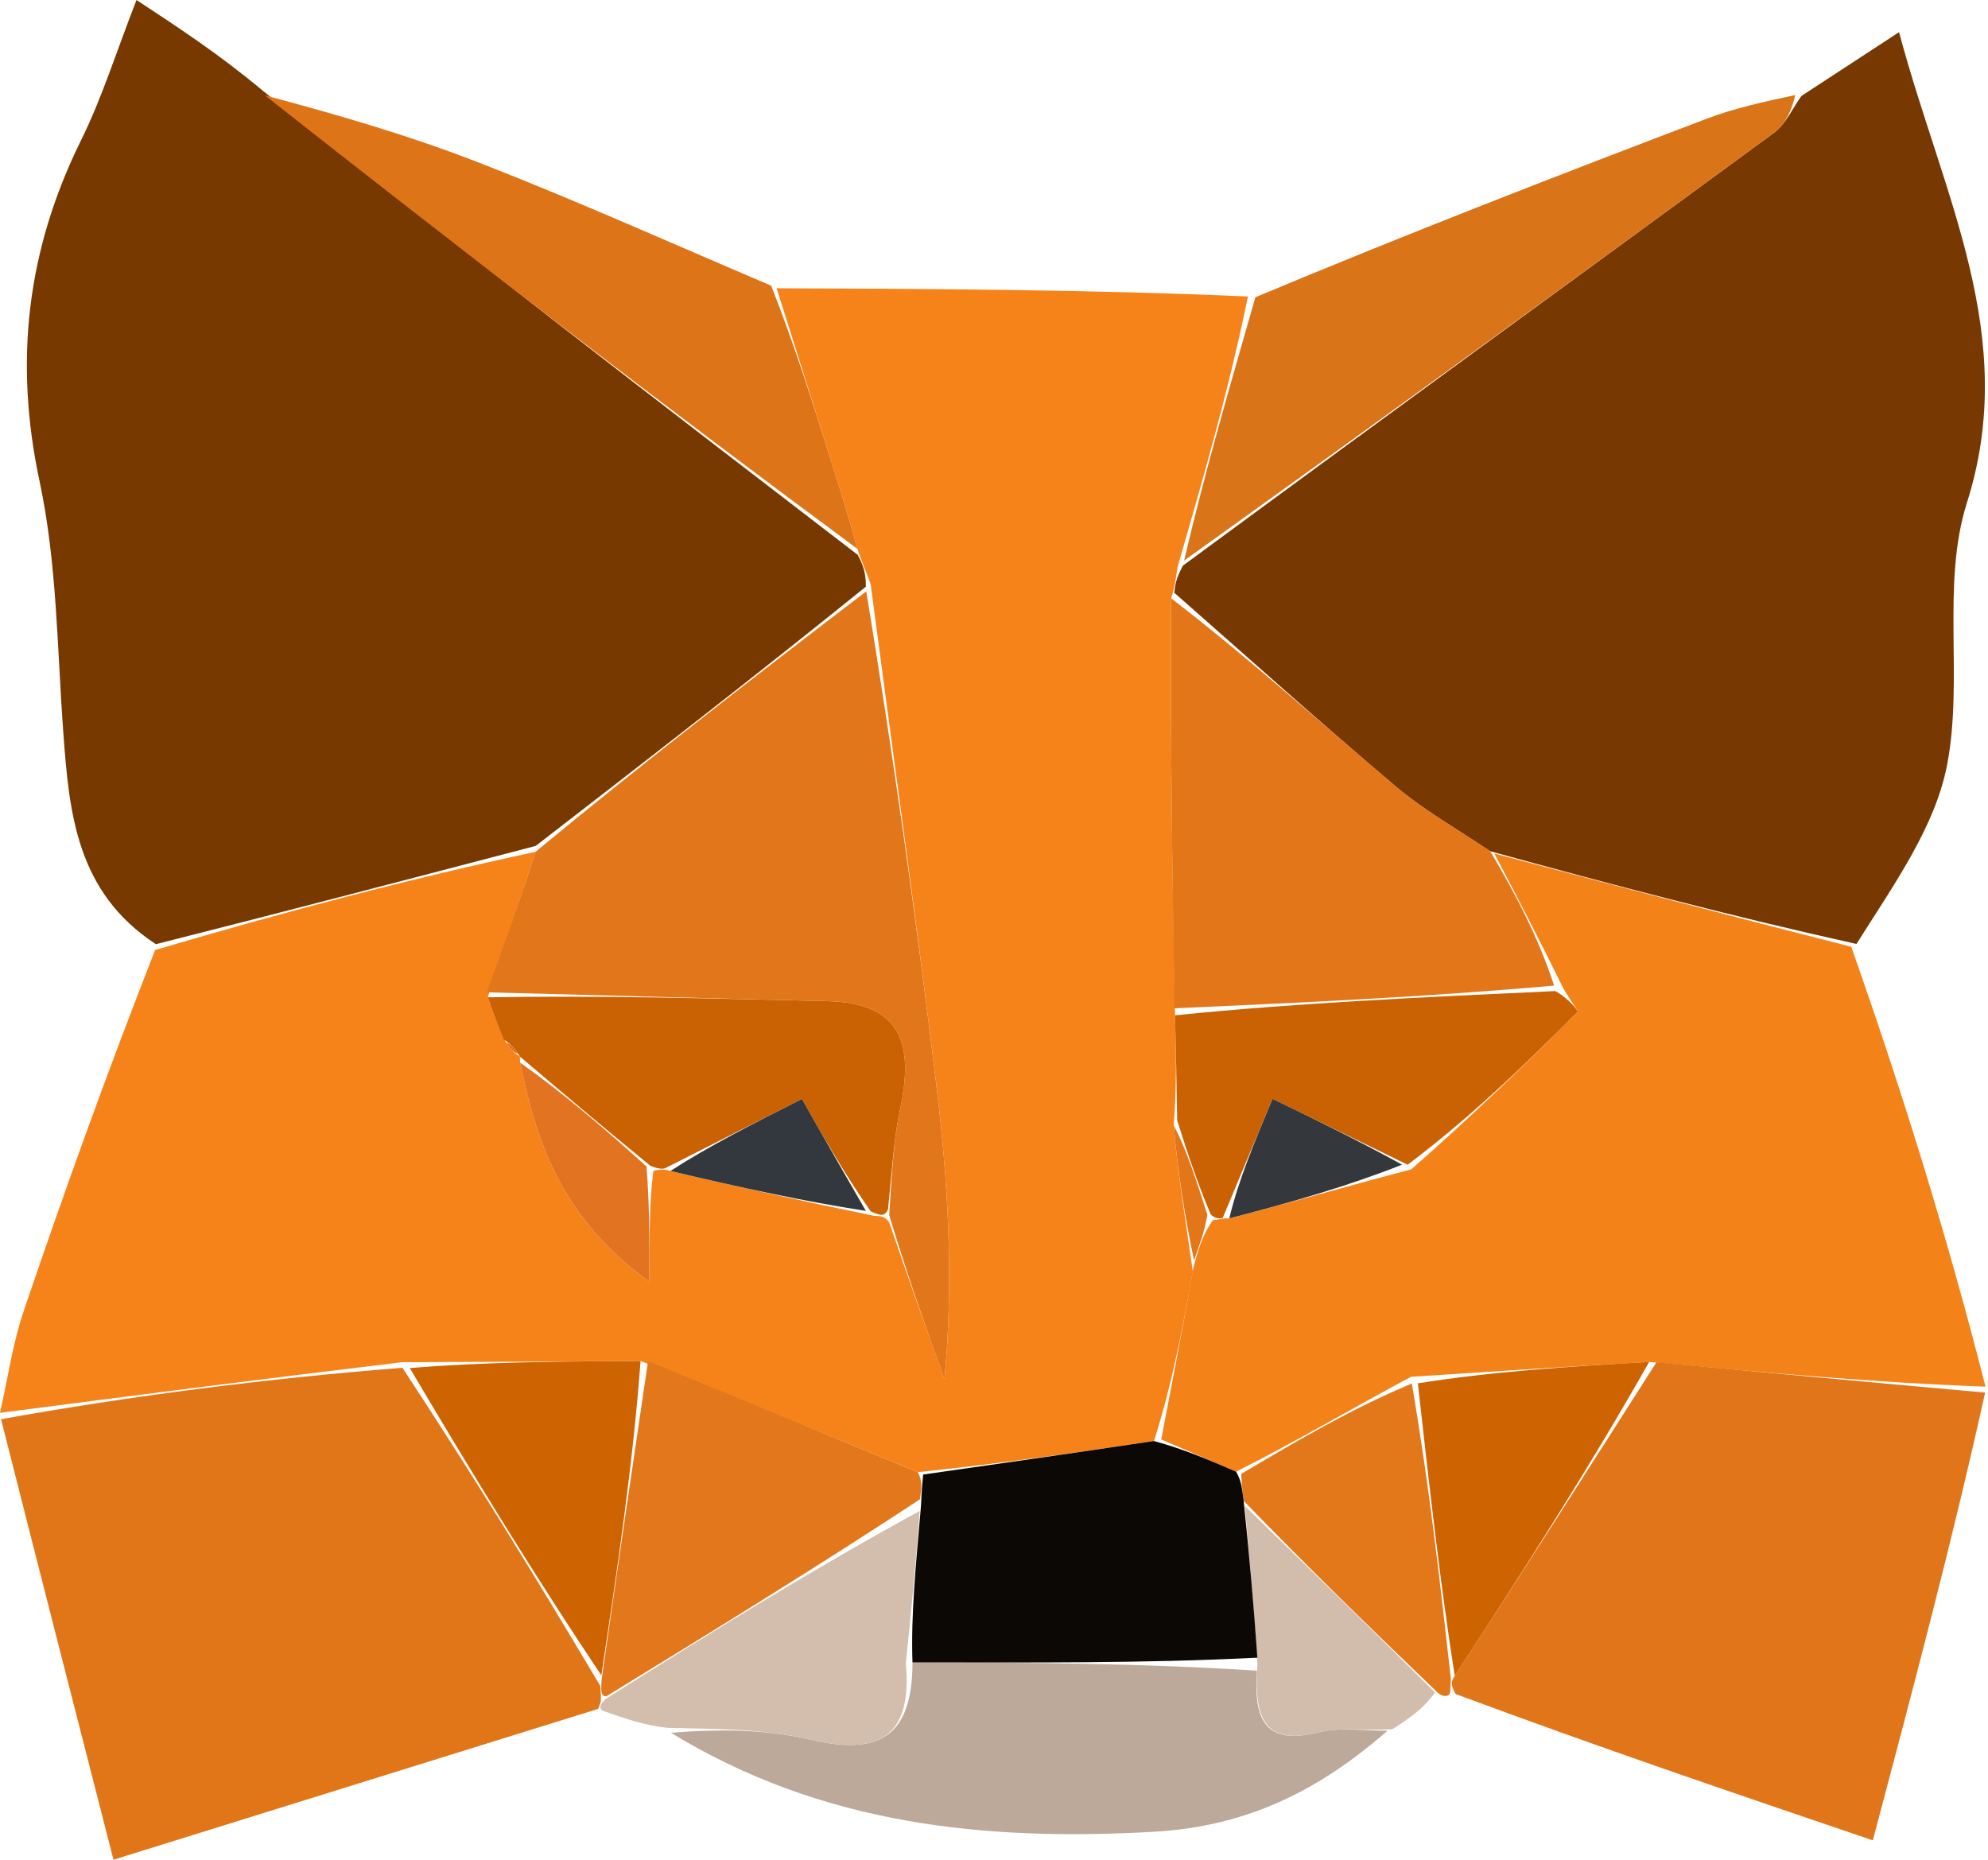 <svg width="124" height="116" viewBox="0 0 124 116" fill="none" xmlns="http://www.w3.org/2000/svg">
<path d="M0 88.123C0.485 85.993 0.79 83.802 1.489 81.744C3.996 74.356 6.636 67.013 9.674 59.258C17.887 56.828 25.652 54.794 33.405 53.131C32.386 56.3 31.379 59.097 30.428 62.205C30.799 63.291 31.116 64.066 31.564 65.048C31.898 65.516 32.142 65.73 32.428 65.895C32.429 65.893 32.423 65.896 32.443 66.278C33.516 71.578 35.203 76.111 40.506 79.954C40.506 76.9 40.506 74.977 40.756 73.022C41.169 72.948 41.332 72.906 41.822 73.035C46.163 74.071 50.175 74.936 54.486 75.829C54.985 75.858 55.185 75.861 55.459 76.231C56.66 79.743 57.786 82.886 58.913 86.03C59.503 79.645 59.122 73.625 58.401 67.645C57.155 57.324 55.698 47.029 54.305 36.43C54.022 35.628 53.764 35.118 53.484 34.239C52.919 32.154 52.375 30.439 51.833 28.723C50.701 25.142 49.57 21.56 48.439 17.979C58.111 18.018 67.784 18.057 77.839 18.492C76.656 24.279 75.09 29.67 73.449 35.375C73.331 36.117 73.289 36.544 73.053 37.325C72.992 46.084 73.124 54.488 73.291 63.328C73.359 65.803 73.393 67.842 73.209 70.192C73.472 73.307 73.951 76.111 74.402 79.314C73.726 83.069 73.077 86.425 71.98 89.881C66.881 90.645 62.231 91.308 57.25 91.821C51.42 89.414 45.92 87.157 39.956 84.891C34.834 84.917 30.177 84.952 25.058 84.967C16.398 86.005 8.199 87.064 0 88.123Z" fill="#F58319"/>
<path d="M33.416 52.761C25.651 54.795 17.885 56.829 9.722 58.892C4.757 55.64 4.317 50.706 3.949 45.697C3.564 40.456 3.557 35.114 2.467 30.013C0.859 22.492 1.691 15.557 5.061 8.738C6.367 6.094 7.251 3.24 8.515 0C11.299 1.832 13.72 3.425 16.387 5.654C28.922 15.729 41.213 25.169 53.503 34.609C53.762 35.119 54.02 35.629 54.007 36.594C46.962 42.287 40.189 47.524 33.416 52.761Z" fill="#773900"/>
<path d="M73.246 36.972C73.288 36.545 73.331 36.118 73.782 35.282C86.353 26.02 98.523 17.179 110.652 8.282C111.388 7.742 111.8 6.76 112.363 5.984C114.185 4.793 116.006 3.603 118.451 2.006C121.212 12.318 125.991 20.945 122.681 31.374C121.076 36.43 122.477 42.37 121.45 47.704C120.709 51.551 118.206 55.059 115.795 58.878C107.8 57.103 100.501 55.168 92.95 53.095C90.804 51.661 88.783 50.516 87.041 49.041C82.378 45.094 77.836 41.005 73.246 36.972Z" fill="#773901"/>
<path d="M93.203 53.232C100.502 55.168 107.802 57.103 115.471 59.053C118.65 68.087 121.46 77.105 123.845 86.49C116.72 86.228 110.02 85.6 102.867 84.95C97.741 85.239 93.067 85.551 88.015 85.873C84.231 87.9 80.825 89.917 77.102 91.793C75.334 91.029 73.882 90.405 72.43 89.781C73.078 86.425 73.727 83.069 74.448 79.015C74.826 77.587 75.13 76.857 75.646 76.113C75.858 76.097 76.266 75.975 76.677 75.993C80.62 74.982 84.152 73.954 88.032 72.932C91.737 69.682 95.1 66.435 98.399 63.123C98.471 63.051 97.806 62.245 97.407 61.44C95.954 58.476 94.578 55.854 93.203 53.232Z" fill="#F38219"/>
<path d="M0.066 88.519C8.198 87.064 16.396 86.005 25.1 85.311C29.546 92.08 33.486 98.485 37.443 105.158C37.475 105.604 37.491 105.782 37.473 106.123C37.44 106.285 37.307 106.588 37.307 106.588C27.394 109.674 17.481 112.759 7.078 115.997C4.711 106.765 2.423 97.84 0.066 88.519Z" fill="#E17619"/>
<path d="M103.319 84.971C110.019 85.599 116.719 86.227 123.82 86.861C121.813 95.945 119.406 105.023 116.816 114.788C108.119 111.834 99.623 108.947 90.798 105.662C90.479 105.087 90.489 104.911 90.74 104.526C95.094 97.869 99.206 91.42 103.319 84.971Z" fill="#E07519"/>
<path d="M86.549 107.947C82.375 111.596 77.881 113.916 72.009 114.251C61.359 114.859 51.22 113.804 41.852 108.078C44.834 107.84 47.776 107.851 50.566 108.509C54.846 109.519 56.912 108.315 56.916 103.689C64.351 103.693 71.374 103.753 78.399 104.205C78.158 107.442 79.05 108.859 82.244 108.052C83.601 107.709 85.109 107.964 86.549 107.947Z" fill="#BCA99A"/>
<path d="M111.977 5.928C111.801 6.759 111.39 7.741 110.653 8.281C98.524 17.178 86.354 26.019 73.859 34.966C75.091 29.67 76.656 24.279 78.303 18.541C87.735 14.593 97.079 10.971 106.445 7.407C108.113 6.772 109.873 6.378 111.977 5.928Z" fill="#DA7418"/>
<path d="M53.483 34.238C41.214 25.167 28.923 15.727 16.527 5.951C20.93 7.117 25.506 8.442 29.928 10.164C35.937 12.504 41.827 15.148 48.103 17.82C49.569 21.559 50.7 25.141 51.832 28.722C52.374 30.438 52.918 32.153 53.483 34.238Z" fill="#DE7418"/>
<path d="M56.502 103.744C56.91 108.314 54.844 109.518 50.564 108.508C47.774 107.85 44.832 107.839 41.67 107.774C40.25 107.626 39.117 107.242 37.646 106.723C37.307 106.588 37.441 106.285 37.78 105.969C44.509 101.711 50.899 97.768 57.36 94.246C57.121 97.693 56.811 100.719 56.502 103.744Z" fill="#D3BEAD"/>
<path d="M90.498 104.735C90.488 104.911 90.478 105.087 90.456 105.527C90.443 105.79 90.08 105.916 89.699 105.6C85.43 101.503 81.54 97.722 77.572 93.613C77.468 92.834 77.443 92.383 77.418 91.933C80.824 89.916 84.23 87.899 88.061 86.293C89.157 92.715 89.828 98.725 90.498 104.735Z" fill="#E3781B"/>
<path d="M77.652 93.941C81.541 97.722 85.431 101.502 89.511 105.567C88.854 106.488 88.007 107.125 86.854 107.853C85.109 107.962 83.601 107.708 82.244 108.051C79.05 108.857 78.158 107.441 78.43 103.786C78.189 99.965 77.921 96.953 77.652 93.941Z" fill="#D2BCAB"/>
<path d="M33.403 53.13C40.189 47.522 46.962 42.285 54.032 36.885C55.697 47.028 57.154 57.323 58.399 67.644C59.121 73.624 59.502 79.644 58.911 86.029C57.785 82.885 56.659 79.742 55.464 75.799C55.638 73.04 55.743 71.052 56.153 69.129C56.977 65.256 56.316 62.553 51.632 62.445C44.544 62.281 37.458 62.08 30.371 61.894C31.378 59.096 32.384 56.299 33.403 53.13Z" fill="#E2761A"/>
<path d="M92.952 53.093C94.579 55.853 95.954 58.474 96.936 61.474C88.781 62.198 81.019 62.545 73.257 62.891C73.125 54.487 72.993 46.082 73.055 37.324C77.838 41.003 82.38 45.092 87.042 49.04C88.784 50.515 90.806 51.659 92.952 53.093Z" fill="#E27619"/>
<path d="M77.572 93.613C77.919 96.954 78.188 99.965 78.426 103.394C71.372 103.752 64.35 103.692 56.915 103.689C56.812 100.719 57.121 97.693 57.444 93.944C57.498 92.804 57.54 92.388 57.581 91.971C62.231 91.308 66.88 90.645 71.979 89.881C73.88 90.404 75.332 91.028 77.101 91.793C77.443 92.383 77.467 92.834 77.572 93.613Z" fill="#0C0806"/>
<path d="M57.249 91.822C57.539 92.388 57.498 92.805 57.373 93.523C50.899 97.769 44.51 101.712 37.813 105.808C37.492 105.783 37.476 105.604 37.524 104.766C38.532 97.704 39.477 91.302 40.421 84.9C45.92 87.157 51.419 89.414 57.249 91.822Z" fill="#E2781B"/>
<path d="M73.289 63.328C81.016 62.545 88.778 62.199 97.011 61.816C97.803 62.244 98.468 63.05 98.396 63.122C95.097 66.433 91.734 69.68 87.801 72.649C84.787 71.176 82.351 69.99 79.37 68.539C78.215 71.302 77.239 73.638 76.263 75.974C76.263 75.974 75.855 76.096 75.518 75.748C74.596 73.56 74.01 71.72 73.424 69.88C73.391 67.841 73.357 65.802 73.289 63.328Z" fill="#CA6203"/>
<path d="M30.426 62.205C37.458 62.08 44.544 62.282 51.631 62.446C56.316 62.554 56.977 65.257 56.152 69.13C55.743 71.053 55.638 73.041 55.389 75.431C55.183 75.861 54.983 75.858 54.306 75.554C52.633 73.147 51.437 71.043 50.019 68.546C46.957 70.097 44.225 71.481 41.493 72.864C41.33 72.906 41.167 72.948 40.573 72.721C37.568 70.267 34.995 68.082 32.422 65.896C32.422 65.896 32.428 65.893 32.293 65.691C31.951 65.233 31.709 65.017 31.431 64.841C31.114 64.066 30.797 63.29 30.426 62.205Z" fill="#CA6203"/>
<path d="M39.955 84.891C39.476 91.302 38.532 97.703 37.507 104.497C33.486 98.485 29.546 92.08 25.562 85.331C30.176 84.952 34.833 84.917 39.955 84.891Z" fill="#CE6301"/>
<path d="M32.441 66.277C34.995 68.081 37.569 70.267 40.323 72.753C40.505 74.976 40.505 76.899 40.505 79.953C35.201 76.11 33.515 71.578 32.441 66.277Z" fill="#E27421"/>
<path d="M41.82 73.035C44.225 71.481 46.957 70.098 50.019 68.547C51.437 71.043 52.633 73.148 54.007 75.528C50.173 74.937 46.16 74.071 41.82 73.035Z" fill="#33383E"/>
<path d="M73.211 70.191C74.013 71.72 74.599 73.56 75.31 75.763C75.131 76.856 74.826 77.586 74.477 78.615C73.952 76.11 73.473 73.306 73.211 70.191Z" fill="#E27619"/>
<path d="M31.562 65.048C31.71 65.017 31.952 65.232 32.293 65.692C32.141 65.73 31.897 65.516 31.562 65.048Z" fill="#E27421"/>
<path d="M90.738 104.527C89.826 98.725 89.156 92.715 88.438 86.283C93.064 85.55 97.738 85.239 102.864 84.949C99.204 91.42 95.092 97.869 90.738 104.527Z" fill="#CE6302"/>
<path d="M76.676 75.992C77.241 73.638 78.217 71.302 79.372 68.539C82.353 69.99 84.789 71.176 87.454 72.644C84.151 73.953 80.619 74.981 76.676 75.992Z" fill="#34383D"/>
</svg>
